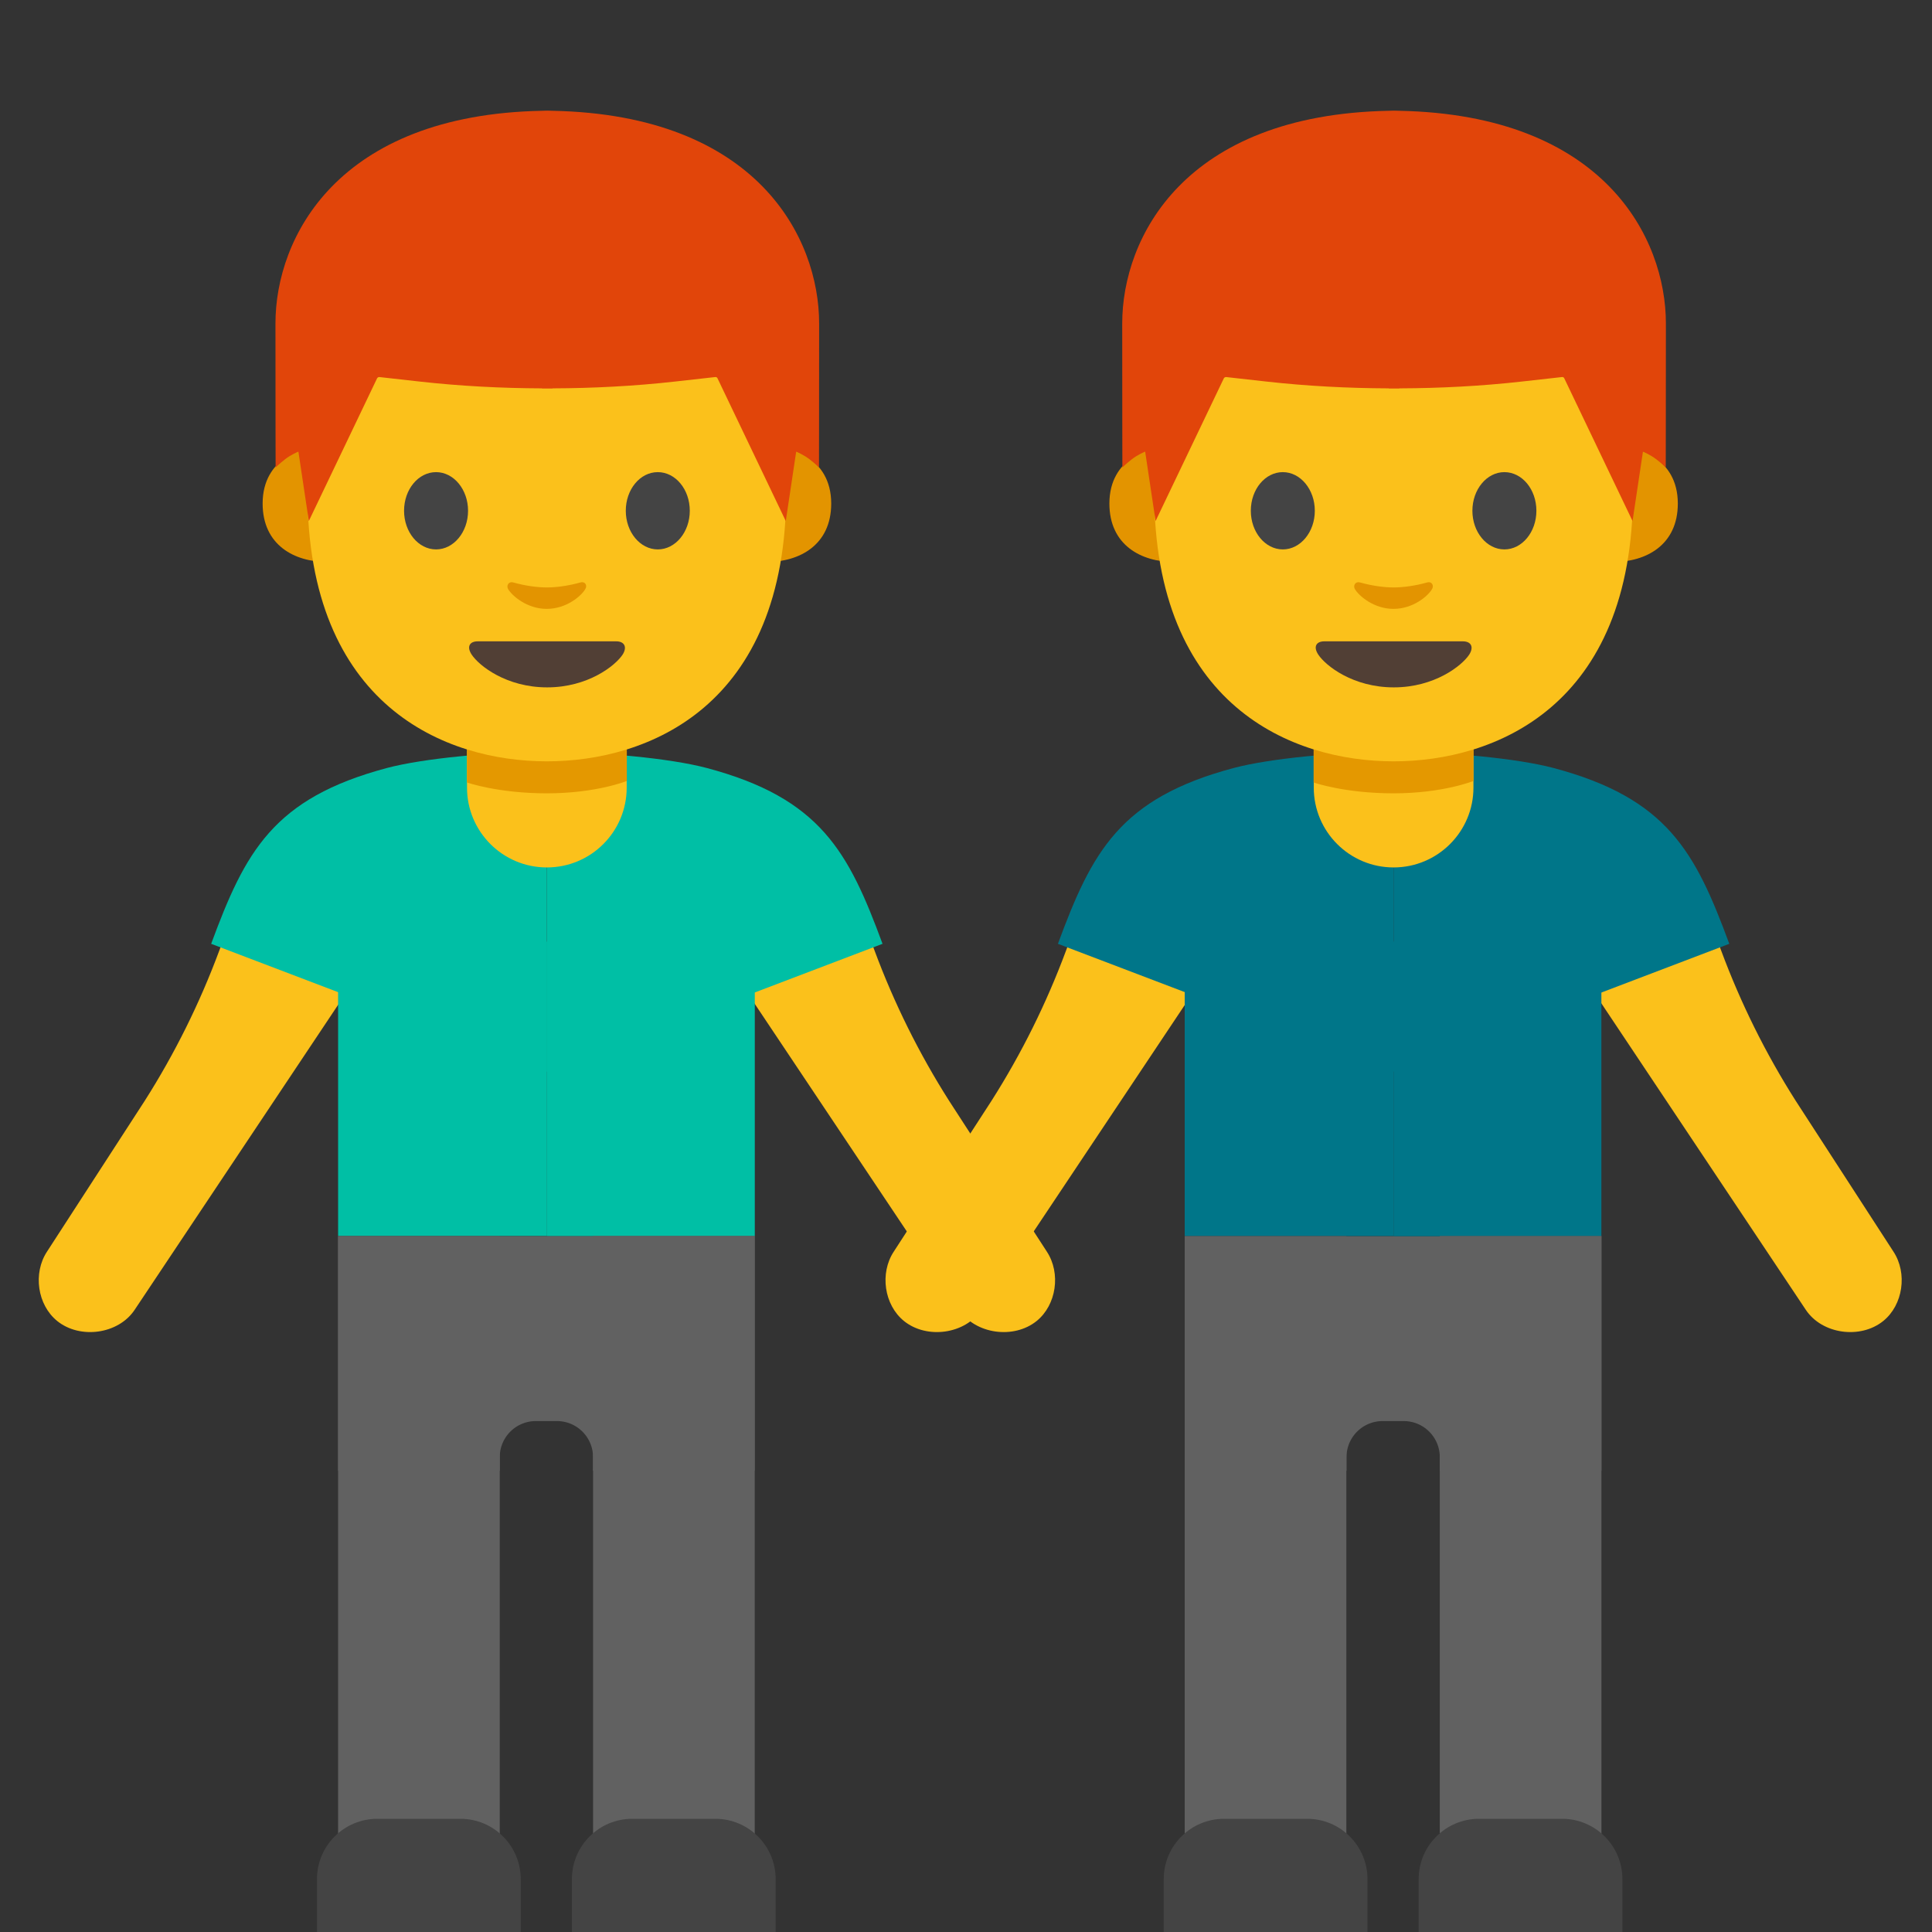 <?xml version='1.0' encoding='UTF-8'?>
<svg xmlns="http://www.w3.org/2000/svg" viewBox="0 0 128 128">
  <rect x="0" y="0" width="128" height="128" fill="#333333" stroke="none"/>
  <path d="M-817.69 1352.93l-.66 1.76c-1.29 3.47-2.94 6.8-4.93 9.93l-6.48 10c-.93 1.42-.64 3.52.68 4.59 1.51 1.22 4.05.88 5.13-.74l15.75-23.61.32-4.08-9.81 2.15z" fill="#fbc11b"/>
  <path d="M-796.64 1341.5c-3.62-.01-8.17.42-10.59 1.06-7.55 2.01-9.4 5.56-11.65 11.65l22.24 8.47v-21.18z" fill="#00bfa5"/>
  <path d="M-775.59 1352.93l.66 1.76c1.29 3.47 2.94 6.8 4.93 9.93l6.48 10c.93 1.42.64 3.52-.68 4.59-1.51 1.22-4.05.88-5.13-.74l-15.75-23.61-.32-4.08 9.81 2.15z" fill="#fbc11b"/>
  <path d="M-796.64 1341.5c3.62-.01 8.17.42 10.59 1.06 7.55 2.01 9.4 5.56 11.65 11.65l-22.24 8.47v-21.18z" fill="#00bfa5"/>
  <path fill="#00bfa5" d="M-810.47 1354.08h13.84v19.5h-13.84z"/>
  <path fill="#616161" d="M-810.47 1373.58h10.71v45.72h-10.71z"/>
  <path d="M-798.36 1419.69h-13.5v-3.5c0-2.21 1.79-4 4-4h5.5c2.21 0 4 1.79 4 4v3.5z" fill="#444"/>
  <path fill="#00bfa5" d="M-782.867 1373.583h-13.77v-19.5h13.77z"/>
  <path fill="#616161" d="M-782.872 1419.302h-10.71v-45.72h10.71z"/>
  <path d="M-794.98 1419.69h13.5v-3.5c0-2.21-1.79-4-4-4h-5.5c-2.21 0-4 1.79-4 4v3.5z" fill="#444"/>
  <path d="M-760.22 1316.36s0 23.19 2.99 33.97c1.47 5.31 3.31 8.66 7.72 5.35l17.1-.17c4.4 3.36 7.56.14 8.51-5.32 2.24-12.88 2.24-33.83 2.24-33.83h-38.56z" fill="#e1450a"/>
  <ellipse cx="-740.95" cy="1316.35" rx="19.28" ry="17.33" fill="#e1450a"/>
  <path d="M-720.16 1353.32l.66 1.76c1.29 3.47 2.94 6.8 4.93 9.93l6.58 10c.93 1.42.64 3.32-.68 4.39a3.31 3.31 0 0 1-4.83-.74l-15.75-23.61-.32-4.08 9.41 2.35zM-761.6 1353.13l-.66 1.76c-1.29 3.47-2.94 6.8-4.93 9.93l-6.58 10c-.93 1.42-.64 3.32.68 4.39a3.31 3.31 0 0 0 4.83-.74l15.75-23.61.32-4.08-9.41 2.35z" fill="#fbc11b"/>
  <path d="M-740.95 1341.5c-3.5-.01-7.9.4-10.24 1.02-7.29 1.94-9.08 5.37-11.26 11.26l21.5 8.19v-20.47z" fill="#a0f"/>
  <path fill="#a0f" d="M-744.21 1347.35h5.31v15.77h-5.31z"/>
  <path fill="#a0f" d="M-754.32 1353.66h12.28v17.4h-12.28z"/>
  <path fill="#a0f" d="M-754.25 1369.14l-8.19 19.45h21.49v-19.45z"/>
  <path fill="#fbc11b" d="M-754.25 1390.64h9.21v28.66h-9.21z"/>
  <path fill="#e49800" d="M-754.25 1388.59h9.21v3.07h-9.21z"/>
  <path d="M-743.81 1419.69h-12v-2.5c0-2.21 1.79-4 4-4h4c2.21 0 4 1.79 4 4v2.5z" fill="#444"/>
  <path d="M-740.95 1341.5c3.5-.01 7.9.4 10.24 1.02 7.29 1.94 9.08 5.37 11.26 11.26l-21.5 8.19v-20.47z" fill="#a0f"/>
  <path fill="#a0f" d="M-727.633 1371.06h-13.31v-17.4h13.31z"/>
  <path fill="#a0f" d="M-727.64 1369.14l8.19 19.45h-21.5v-19.45z"/>
  <path fill="#fbc11b" d="M-727.639 1419.296h-9.21v-28.66h9.21z"/>
  <path fill="#e49800" d="M-727.639 1391.66h-9.21v-3.07h9.21z"/>
  <path d="M-738.08 1419.69h12v-2.5c0-2.21-1.79-4-4-4h-4c-2.21 0-4 1.79-4 4v2.5z" fill="#444"/>
  <path d="M-740.94 1348.46c-2.94 0-5.12-1.97-5.12-4.91v-5.12h10.24v5.12c-.01 2.94-2.18 4.91-5.12 4.91z" fill="#fbc11b"/>
  <path d="M-735.83 1343.45s-1.95.79-5.11.79-5.12-.7-5.12-.7v-5.02c0-1.34.89-2.8 2.23-2.8h5.79c1.34 0 2.22 1.36 2.22 2.7v5.03z" fill="#e49800"/>
  <path fill="#a0f" d="M-742.99 1368.12h4.09v20.47h-4.09z"/>
  <g fill="#7b1fa2">
    <path d="M-754.25 1363.12h13.31v6.02h-13.31z"/>
    <path d="M-727.633 1369.144h-13.31v-6.02h13.31z"/>
    <path d="M-742.99 1363.12h4.09v6.02h-4.09z"/>
  </g>
  <path d="M-740.95 1303.2c-11.85 0-14.95 9.19-14.95 22.09s9.19 16.84 14.95 16.84 14.95-3.94 14.95-16.84-3.09-22.09-14.95-22.09z" fill="#fbc11b"/>
  <path d="M-736.42 1313.32c-1.58 1.51-9.4 8.57-20.19 10.41v-14.46s4.66-9.24 15.83-9.24 15.83 9.47 15.83 9.47v14.23s-7.32-2.81-11-10.32c-.09-.18-.33-.23-.47-.09z" fill="#e1450a"/>
  <path d="M-745.98 1326.15c0 1.36-.91 2.47-2.04 2.47s-2.04-1.1-2.04-2.47.92-2.47 2.04-2.47c1.13 0 2.04 1.11 2.04 2.47M-735.92 1326.15c0 1.36.91 2.47 2.04 2.47s2.04-1.1 2.04-2.47-.92-2.47-2.04-2.47-2.04 1.11-2.04 2.47" fill="#444"/>
  <path d="M-736.52 1334.48h-4.42-4.42c-.51 0-.72.34-.39.85.47.71 2.21 2.09 4.81 2.09s4.34-1.37 4.81-2.09c.33-.51.11-.85-.39-.85z" fill="#4c3734"/>
  <path d="M-738.81 1331c-.75.21-1.53.32-2.14.32s-1.38-.1-2.14-.32c-.32-.09-.45.21-.33.42.24.42 1.2 1.27 2.47 1.27s2.23-.85 2.47-1.27c.12-.21-.01-.51-.33-.42z" fill="#e48c15"/>
  <path d="M-796.64 1349.15c-2.92 0-5.29-2.37-5.29-5.29v-4.52h10.58v4.52c0 2.93-2.37 5.29-5.29 5.29z" fill="#fbc11b"/>
  <path d="M-791.34 1343.43s-2.02.82-5.29.82-5.3-.72-5.3-.72v-5.19c0-1.39.92-2.89 2.31-2.89h5.98c1.39 0 2.3 1.41 2.3 2.8v5.18z" fill="#e49800"/>
  <g>
    <g fill="#e39400">
      <path d="M-780.73 1321.4s2.92.51 2.92 3.65c0 2.77-2.13 3.87-4.26 3.87v-7.51h1.34zM-812.55 1321.4s-2.92.51-2.92 3.65c0 2.77 2.13 3.87 4.26 3.87v-7.51h-1.34z"/>
    </g>
    <path d="M-796.64 1300.82c-12.57 0-15.86 9.75-15.86 23.44 0 14.2 9.13 17.87 15.86 17.87 6.64 0 15.86-3.57 15.86-17.87.01-13.69-3.28-23.44-15.86-23.44z" fill="#fbc11b"/>
    <path d="M-801.86 1325.53c0 1.41-.95 2.56-2.12 2.56-1.17 0-2.12-1.15-2.12-2.56 0-1.42.95-2.56 2.12-2.56 1.17 0 2.12 1.14 2.12 2.56M-791.42 1325.53c0 1.41.95 2.56 2.12 2.56 1.17 0 2.12-1.15 2.12-2.56 0-1.42-.95-2.56-2.12-2.56-1.17 0-2.12 1.14-2.12 2.56" fill="#444"/>
    <path d="M-792.05 1334.18h-4.59-4.59c-.53 0-.75.35-.4.88.49.74 2.3 2.17 5 2.17s4.51-1.43 5-2.17c.34-.53.11-.88-.42-.88z" fill="#513f35"/>
    <path d="M-794.42 1330.28c-.78.22-1.59.33-2.22.33s-1.44-.11-2.22-.33c-.33-.09-.47.22-.35.43.25.44 1.25 1.32 2.56 1.32s2.32-.88 2.56-1.32c.14-.21 0-.53-.33-.43z" fill="#e39400"/>
    <path d="M-796.26 1299.03s-.25-.01-.35-.01c-.11 0-.35.01-.35.01-13.57.26-17.66 8.42-17.66 14.09 0 5.5.01 9.54.01 9.54s.22-.22.61-.53c.42-.33.9-.52.9-.52l.69 4.6 4.52-9.45c.03-.06.09-.09.15-.09l2.68.3c2.69.3 5.4.44 8.1.45v.01h.7v-.01c2.71-.01 5.41-.15 8.1-.45l2.68-.3c.06-.01.13.03.15.09l4.52 9.45.69-4.6s.47.19.9.52c.4.31.61.53.61.53s.01-4.04.01-9.54c0-5.66-4.09-13.83-17.66-14.09z" fill="#e1450a"/>
  </g>
  <path fill="#616161" d="M-810.47 1373.58h27.6v15.54h-27.6z"/>
  <path d="M-795.97 1385.83h-1.4a2.39 2.39 0 0 0-2.39 2.39v5.73a2.39 2.39 0 0 0 2.39 2.39h1.4a2.39 2.39 0 0 0 2.39-2.39v-5.73a2.39 2.39 0 0 0-2.39-2.39z" fill="#fff"/>
  <g>
    <path d="M15.18 61.24L14.52 63c-1.29 3.47-2.94 6.8-4.93 9.93l-6.48 10c-.93 1.42-.64 3.52.68 4.59 1.51 1.22 4.05.88 5.13-.74l15.75-23.61.32-4.08-9.81 2.15z" fill="#fbc11b"/>
    <path d="M36.23 49.82c-3.62-.01-8.17.42-10.59 1.06-7.55 2.01-9.4 5.56-11.65 11.65L36.23 71V49.82z" fill="#00bfa5"/>
    <path d="M57.29 61.24l.66 1.76c1.29 3.47 2.94 6.8 4.93 9.93l6.48 10c.93 1.42.64 3.52-.68 4.59-1.51 1.22-4.05.88-5.13-.74l-15.77-23.6-.32-4.08 9.83 2.14z" fill="#fbc11b"/>
    <path d="M36.23 49.82c3.62-.01 8.17.42 10.59 1.06 7.55 2.01 9.4 5.56 11.65 11.65L36.23 71V49.82z" fill="#00bfa5"/>
    <path fill="#00bfa5" d="M22.4 62.39h13.84v19.5H22.4z"/>
    <path fill="#616161" d="M22.4 81.9h10.71v45.72H22.4z"/>
    <path d="M34.51 128H21v-3.5c0-2.21 1.79-4 4-4h5.5c2.21 0 4 1.79 4 4v3.5z" fill="#444"/>
    <path fill="#00bfa5" d="M50.007 81.9h-13.77V62.4h13.77z"/>
    <path fill="#616161" d="M50.002 127.609h-10.71v-45.72h10.71z"/>
    <path d="M37.89 128h13.5v-3.5c0-2.21-1.79-4-4-4h-5.5c-2.21 0-4 1.79-4 4v3.5z" fill="#444"/>
    <path d="M36.23 57.47c-2.92 0-5.29-2.37-5.29-5.29v-4.52h10.58v4.52c0 2.92-2.36 5.29-5.29 5.29z" fill="#fbc11b"/>
    <path d="M41.53 51.74s-2.02.82-5.29.82-5.3-.72-5.3-.72v-5.19c0-1.39.92-2.89 2.31-2.89h5.98c1.39 0 2.3 1.41 2.3 2.8v5.18z" fill="#e49800"/>
    <g fill="#e39400">
      <path d="M52.15 29.71s2.92.51 2.92 3.65c0 2.77-2.13 3.87-4.26 3.87v-7.51h1.34zM20.32 29.71s-2.92.51-2.92 3.65c0 2.77 2.13 3.87 4.26 3.87v-7.51h-1.34z"/>
    </g>
    <path d="M36.23 9.13c-12.57 0-15.86 9.75-15.86 23.44 0 14.2 9.13 17.87 15.86 17.87 6.64 0 15.86-3.57 15.86-17.87.01-13.69-3.28-23.44-15.86-23.44z" fill="#fbc11b"/>
    <path d="M31.01 33.84c0 1.41-.95 2.56-2.12 2.56-1.17 0-2.12-1.15-2.12-2.56 0-1.42.95-2.56 2.12-2.56 1.17 0 2.12 1.15 2.12 2.56M41.46 33.84c0 1.41.95 2.56 2.12 2.56 1.17 0 2.12-1.15 2.12-2.56 0-1.42-.95-2.56-2.12-2.56-1.18 0-2.12 1.15-2.12 2.56" fill="#444"/>
    <path d="M40.83 42.49h-4.59-4.59c-.53 0-.75.35-.4.88.49.74 2.3 2.17 5 2.17s4.51-1.43 5-2.17c.33-.52.1-.88-.42-.88z" fill="#513f35"/>
    <path d="M38.45 38.59c-.78.22-1.59.33-2.22.33-.63 0-1.44-.11-2.22-.33-.33-.09-.47.22-.35.43.25.44 1.25 1.32 2.56 1.32 1.32 0 2.32-.88 2.56-1.32.14-.21.01-.52-.33-.43z" fill="#e39400"/>
    <path d="M36.61 7.34s-.25-.01-.35-.01c-.11 0-.35.01-.35.01-13.57.26-17.66 8.42-17.66 14.09 0 5.5.01 9.54.01 9.54s.22-.22.61-.53c.42-.33.9-.52.9-.52l.69 4.6 4.52-9.45c.03-.06.09-.09.15-.09l2.68.3c2.69.3 5.4.44 8.1.45v.01h.7v-.01c2.71-.01 5.41-.15 8.1-.45l2.68-.3c.06-.01.13.03.15.09l4.52 9.45.69-4.6s.47.19.9.52c.4.31.61.53.61.53s.01-4.04.01-9.54c0-5.66-4.09-13.82-17.66-14.09z" fill="#e1450a"/>
    <path d="M50 81.9H22.4v15.54h10.71v-.9a2.39 2.39 0 0 1 2.39-2.39h1.4a2.39 2.39 0 0 1 2.39 2.39v.9H50V81.9zM106.1 81.9H78.5v15.54h10.71v-.9a2.39 2.39 0 0 1 2.39-2.39H93a2.39 2.39 0 0 1 2.39 2.39v.9h10.71V81.9z" fill="#616161"/>
    <g>
      <path d="M71.28 61.24L70.62 63c-1.29 3.47-2.94 6.8-4.93 9.93l-6.48 10c-.93 1.42-.64 3.52.68 4.59 1.51 1.22 4.05.88 5.13-.74l15.75-23.61.32-4.08-9.81 2.15z" fill="#fbc11b"/>
      <path d="M92.33 49.82c-3.62-.01-8.17.42-10.59 1.06-7.55 2.01-9.4 5.56-11.65 11.65L92.33 71V49.82z" fill="#007689"/>
      <path d="M113.38 61.24l.66 1.76c1.29 3.47 2.94 6.8 4.93 9.93l6.48 10c.93 1.42.64 3.52-.68 4.59-1.51 1.22-4.05.88-5.13-.74l-15.75-23.61-.32-4.08 9.81 2.15z" fill="#fbc11b"/>
      <path d="M92.33 49.82c3.62-.01 8.17.42 10.59 1.06 7.55 2.01 9.4 5.56 11.65 11.65L92.33 71V49.82zM78.49 62.39h13.84v19.5H78.49z" fill="#007689"/>
      <path fill="#616161" d="M78.49 81.9H89.2v45.72H78.49z"/>
      <path d="M90.6 128H77.1v-3.5c0-2.21 1.79-4 4-4h5.5c2.21 0 4 1.79 4 4v3.5z" fill="#444"/>
      <path fill="#007689" d="M106.096 81.9h-13.77V62.4h13.77z"/>
      <path fill="#616161" d="M106.1 127.609H95.39v-45.72h10.71z"/>
      <path d="M93.99 128h13.5v-3.5c0-2.21-1.79-4-4-4h-5.5c-2.21 0-4 1.79-4 4v3.5z" fill="#444"/>
      <path d="M92.33 57.47c-2.92 0-5.29-2.37-5.29-5.29v-4.52h10.58v4.52c0 2.92-2.37 5.29-5.29 5.29z" fill="#fbc11b"/>
      <path d="M97.62 51.74s-2.02.82-5.29.82-5.3-.72-5.3-.72v-5.19c0-1.39.92-2.89 2.31-2.89h5.98c1.39 0 2.3 1.41 2.3 2.8v5.18z" fill="#e49800"/>
      <g>
        <g fill="#e39400">
          <path d="M108.24 29.71s2.92.51 2.92 3.65c0 2.77-2.13 3.87-4.26 3.87v-7.51h1.34zM76.42 29.71s-2.92.51-2.92 3.65c0 2.77 2.13 3.87 4.26 3.87v-7.51h-1.34z"/>
        </g>
        <path d="M92.33 9.13c-12.57 0-15.86 9.75-15.86 23.44 0 14.2 9.13 17.87 15.86 17.87 6.64 0 15.86-3.57 15.86-17.87 0-13.69-3.29-23.44-15.86-23.44z" fill="#fbc11b"/>
        <path d="M87.11 33.84c0 1.41-.95 2.56-2.12 2.56-1.17 0-2.12-1.15-2.12-2.56 0-1.42.95-2.56 2.12-2.56 1.17 0 2.12 1.15 2.12 2.56M97.55 33.84c0 1.41.95 2.56 2.12 2.56 1.17 0 2.12-1.15 2.12-2.56 0-1.42-.95-2.56-2.12-2.56-1.17 0-2.12 1.15-2.12 2.56" fill="#444"/>
        <path d="M96.92 42.49h-4.59-4.59c-.53 0-.75.35-.4.88.49.74 2.3 2.17 5 2.17s4.51-1.43 5-2.17c.33-.52.11-.88-.42-.88z" fill="#513f35"/>
        <path d="M94.55 38.59c-.78.22-1.59.33-2.22.33s-1.44-.11-2.22-.33c-.33-.09-.47.22-.35.43.25.44 1.25 1.32 2.56 1.32 1.32 0 2.32-.88 2.56-1.32.13-.21 0-.52-.33-.43z" fill="#e39400"/>
        <path d="M92.71 7.34s-.25-.01-.35-.01c-.11 0-.35.01-.35.01-13.57.26-17.66 8.42-17.66 14.09 0 5.5.01 9.54.01 9.54s.22-.22.61-.53c.42-.33.9-.52.9-.52l.69 4.6 4.52-9.45c.03-.06.09-.09.15-.09l2.68.3c2.69.3 5.4.44 8.1.45v.01h.7v-.01c2.71-.01 5.41-.15 8.1-.45l2.68-.3c.06-.01.13.03.15.09l4.52 9.45.69-4.6s.47.19.9.52c.4.31.61.53.61.53s.01-4.04.01-9.54c0-5.66-4.09-13.82-17.66-14.09z" fill="#e1450a"/>
      </g>
    </g>
  </g>
</svg>
